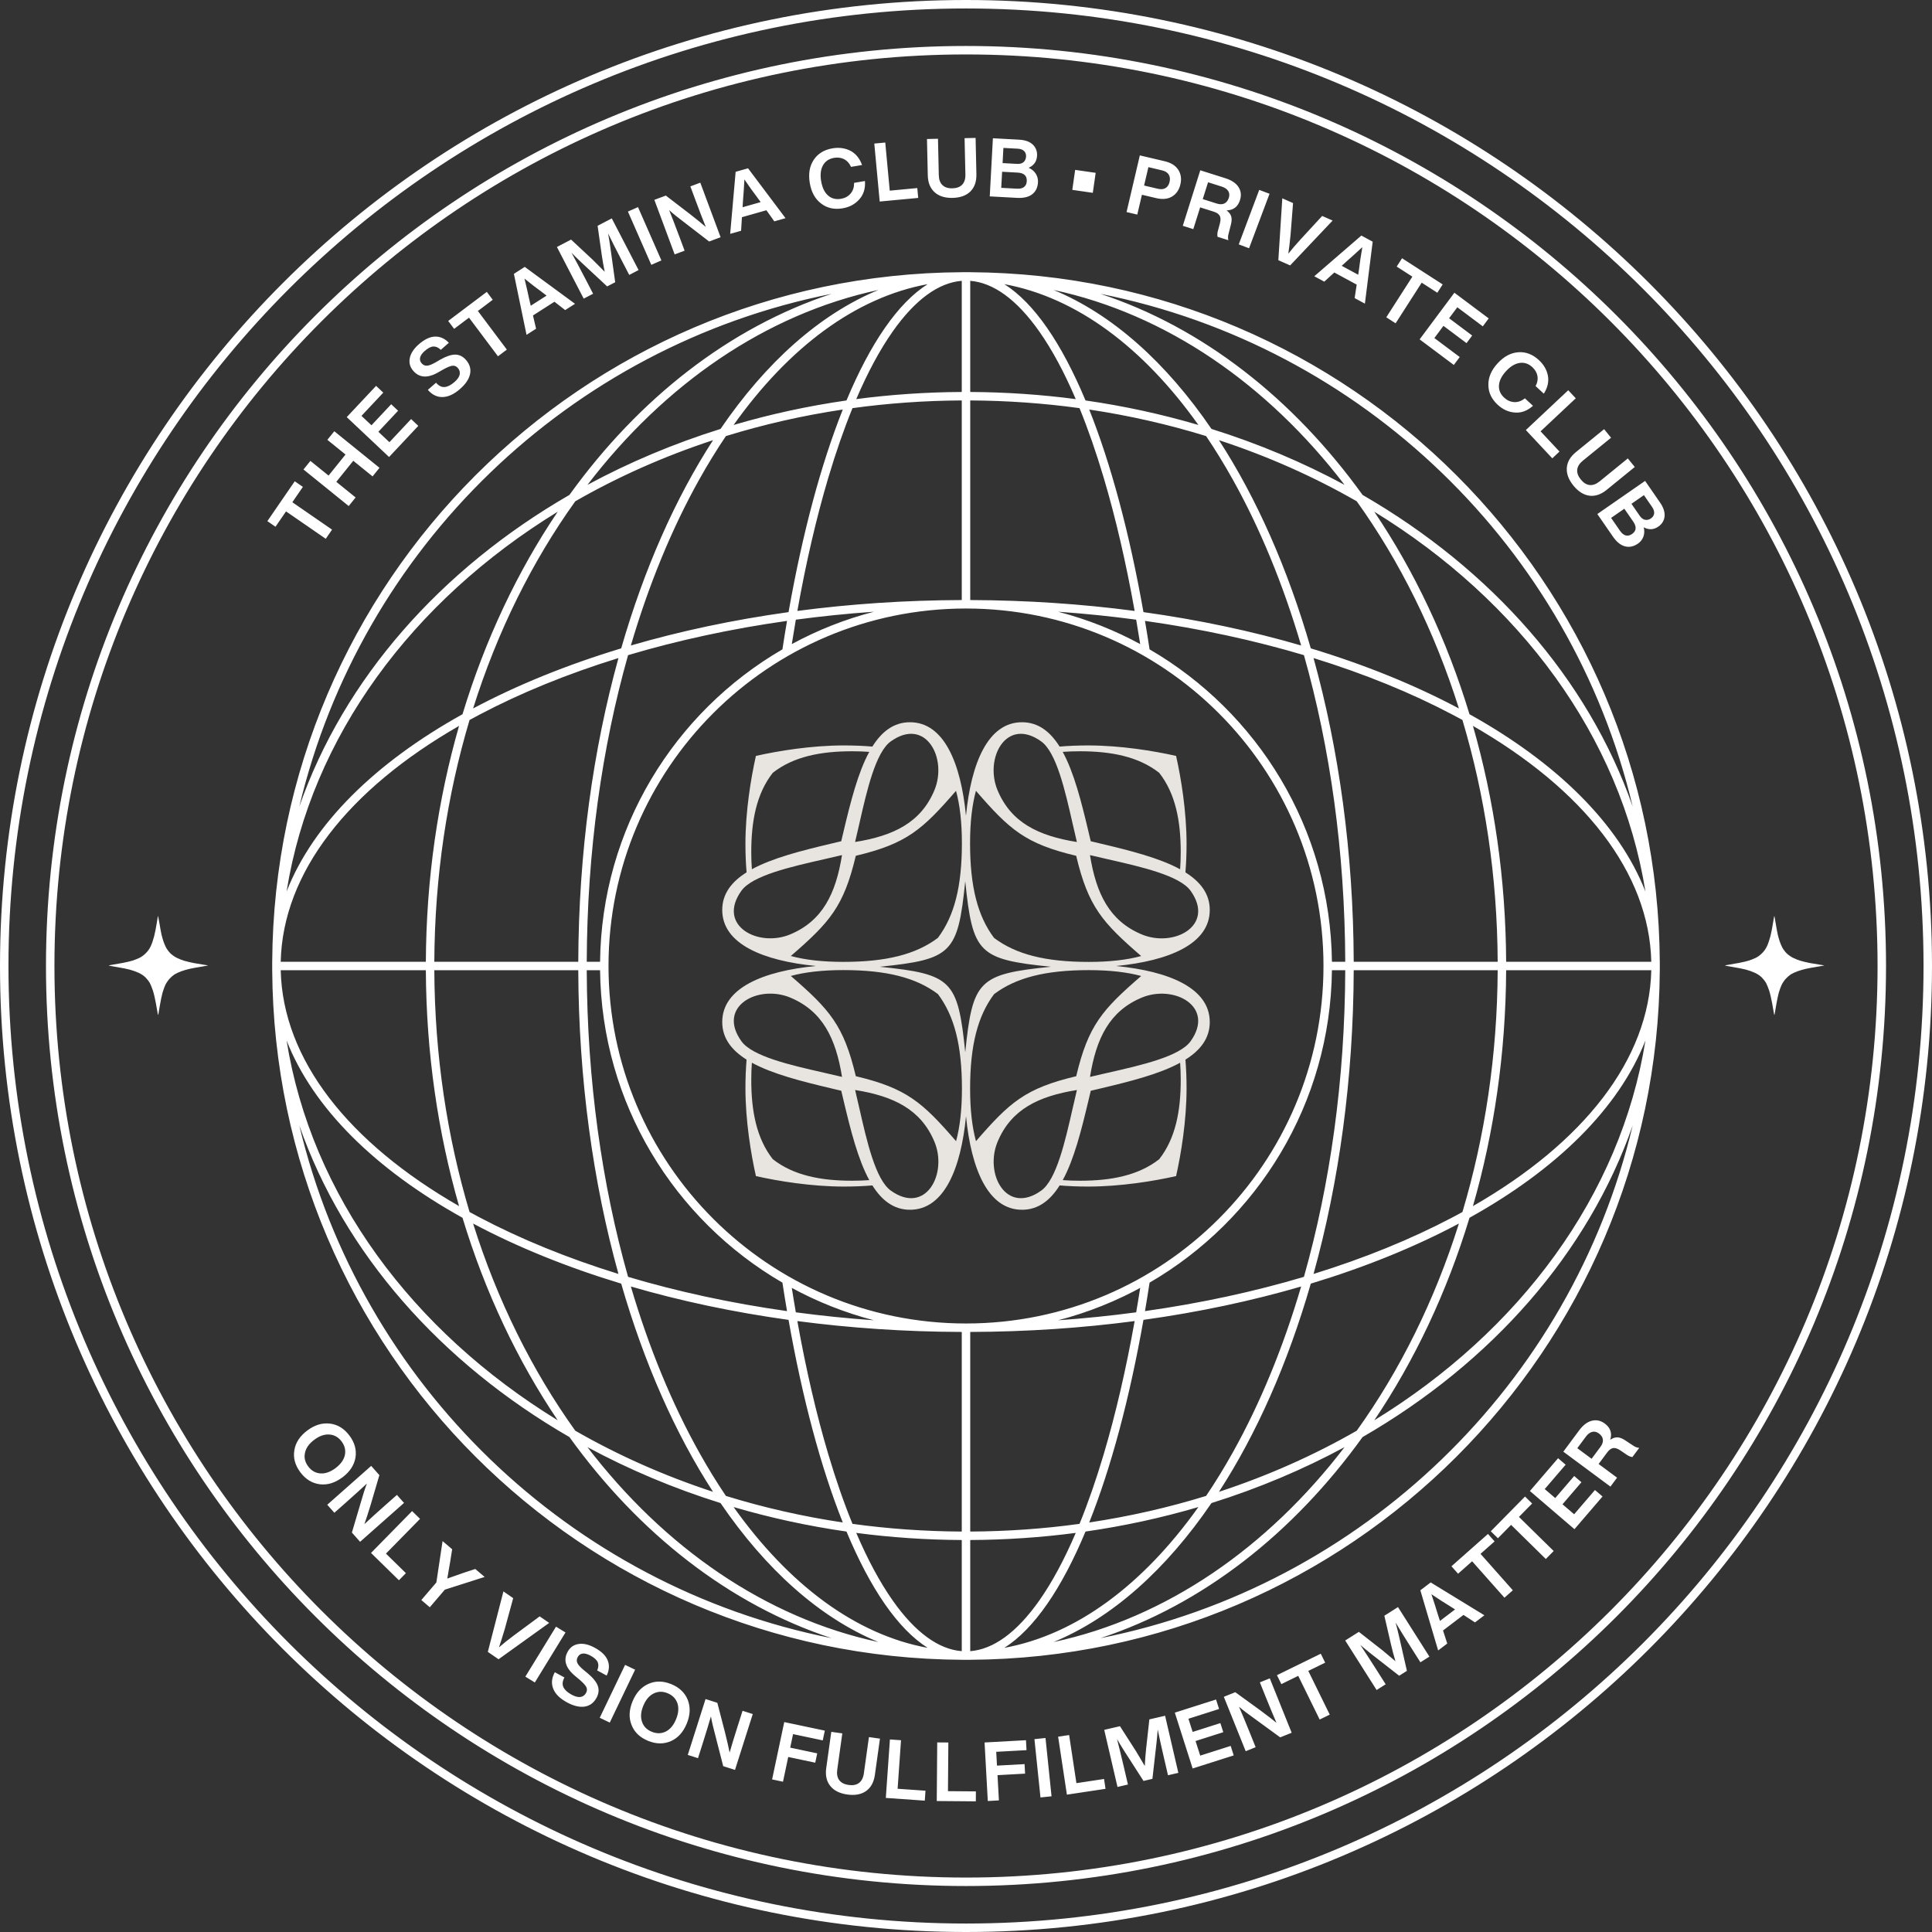 <svg width="1597" height="1597" viewBox="0 0 1597 1597" fill="none" xmlns="http://www.w3.org/2000/svg">
<rect x="0" y="0" width="1597" height="1597" fill="#333333" stroke="none"/>
<path fill-rule="evenodd" clip-rule="evenodd" d="M624.87 624.832C643.054 620.734 670.615 616.177 697.443 616.177C705.761 616.177 713.666 616.493 721.097 617.12C728.835 604.799 738.733 597 752.182 597C780.365 597 794.252 630.936 798.483 674.273C802.717 630.935 816.606 597 844.792 597C858.243 597 868.142 604.801 875.882 617.124C883.314 616.497 891.22 616.181 899.54 616.181C926.373 616.181 953.938 620.739 972.126 624.837L972.161 624.872C976.259 643.058 980.818 670.621 980.818 697.451C980.818 705.77 980.502 713.676 979.874 721.107C992.199 728.846 1000 738.745 1000 752.195C1000 780.417 965.968 794.304 922.539 798.517C965.967 802.727 1000 816.612 1000 844.832C1000 858.28 992.2 868.177 979.878 875.915C980.505 883.344 980.821 891.249 980.821 899.566C980.821 926.392 976.263 953.95 972.166 972.133L972.13 972.168C953.946 976.266 926.385 980.823 899.557 980.823C891.239 980.823 883.334 980.507 875.903 979.88C868.165 992.201 858.267 1000 844.818 1000C816.635 1000 802.748 966.064 798.517 922.727C794.283 966.065 780.394 1000 752.208 1000C738.757 1000 728.858 992.199 721.118 979.876C713.686 980.504 705.78 980.819 697.46 980.819C670.627 980.819 643.062 976.261 624.874 972.163L624.839 972.128C620.741 953.942 616.182 926.379 616.182 899.549C616.182 891.23 616.498 883.324 617.126 875.893C604.801 868.154 597 858.255 597 844.805C597 816.583 631.032 802.696 674.461 798.483C631.033 794.273 597 780.388 597 752.168C597 738.72 604.8 728.823 617.122 721.085C616.495 713.656 616.179 705.751 616.179 697.434C616.179 670.609 620.736 643.05 624.834 624.867L624.87 624.832ZM795.105 697.001C795.105 732.77 788.881 757.141 775.27 775.254C757.156 788.864 732.782 795.087 697.01 795.087C679.619 795.087 665.187 793.383 653.699 790.236C685.808 762.428 697.404 749.503 707.405 707.395C749.517 697.395 762.442 685.801 790.253 653.694C793.401 665.181 795.105 679.611 795.105 697.001ZM695.369 695.36C696.053 692.456 696.743 689.536 697.443 686.611C703.135 662.692 709.173 638.648 718.537 621.497C714.12 621.171 709.401 621 704.37 621C678.706 621 656.056 625.261 638.797 638.793C625.264 656.051 621.002 678.699 621.002 704.361C621.002 709.391 621.173 714.109 621.499 718.526C638.652 709.163 662.698 703.125 686.619 697.434C689.544 696.734 692.464 696.045 695.369 695.36ZM710.34 680.838C716.526 653.583 723.732 621.833 736.37 612.81C765.143 592.27 783.489 626.757 772.342 653.309C761.195 679.863 738.773 690.88 706.824 695.991C707.979 691.242 709.14 686.124 710.34 680.838ZM680.842 710.331C653.586 716.516 621.835 723.721 612.812 736.358C592.269 765.128 626.759 783.473 653.314 772.326C679.87 761.18 690.888 738.76 696 706.814C691.275 707.963 686.186 709.118 680.927 710.311L680.842 710.331ZM801.895 899.999C801.895 864.23 808.119 839.859 821.73 821.746C839.844 808.136 864.218 801.913 899.99 801.913C917.381 801.913 931.813 803.617 943.301 806.764C911.192 834.572 899.596 847.497 889.595 889.605C847.483 899.605 834.558 911.199 806.747 943.306C803.599 931.819 801.895 917.389 801.895 899.999ZM910.381 899.566C907.456 900.266 904.536 900.955 901.631 901.64L899.979 908.619L899.557 910.389C893.865 934.308 887.827 958.352 878.463 975.503C882.88 975.829 887.599 976 892.63 976C918.294 976 940.944 971.739 958.203 958.207C971.736 940.949 975.998 918.301 975.998 892.639C975.998 887.609 975.827 882.891 975.501 878.474C958.348 887.837 934.302 893.875 910.381 899.566ZM886.66 916.162C880.474 943.417 873.268 975.167 860.63 984.19C831.857 1004.73 813.511 970.243 824.658 943.691C835.805 917.137 858.227 906.12 890.176 901.009C889.021 905.759 887.86 910.876 886.66 916.162ZM916.158 886.669C943.414 880.484 975.165 873.279 984.188 860.642C1004.73 831.872 970.241 813.527 943.686 824.674C917.13 835.82 906.112 858.24 901 890.186C903.201 889.65 905.482 889.114 907.822 888.573C910.531 887.946 913.32 887.313 916.158 886.669ZM775.301 821.714C788.914 839.831 795.139 864.206 795.139 899.981C795.139 917.374 793.435 931.807 790.287 943.296C762.471 911.184 749.543 899.588 707.424 889.586C697.421 847.47 685.824 834.543 653.708 806.73C665.199 803.582 679.633 801.878 697.027 801.878C732.805 801.878 757.184 808.103 775.301 821.714ZM697.46 910.373C696.76 907.448 696.07 904.527 695.386 901.623C693.857 901.262 692.324 900.9 690.788 900.537C689.405 900.209 688.021 899.88 686.635 899.548C662.709 893.856 638.659 887.817 621.503 878.452C621.177 882.87 621.006 887.589 621.006 892.62C621.006 918.287 625.268 940.938 638.804 958.199C656.067 971.733 678.72 975.995 704.389 975.995C709.42 975.995 714.14 975.825 718.558 975.499C709.193 958.344 703.153 934.296 697.46 910.373ZM736.394 984.187C723.754 975.162 716.546 943.407 710.36 916.148L710.345 916.081L710.324 915.986C709.136 910.755 707.986 905.693 706.843 900.991C738.797 906.104 761.223 917.123 772.372 943.68C783.522 970.238 765.172 1004.73 736.394 984.187ZM680.859 886.65L680.87 886.652C686.154 887.851 691.27 889.012 696.017 890.166C690.904 858.215 679.884 835.791 653.324 824.643C626.764 813.495 592.268 831.843 612.814 860.618C621.839 873.257 653.597 880.464 680.859 886.65ZM801.861 697.019C801.861 732.794 808.086 757.169 821.699 775.286C839.816 788.897 864.195 795.122 899.973 795.122C917.367 795.122 931.801 793.418 943.292 790.27C911.176 762.457 899.579 749.53 889.576 707.414C847.457 697.412 834.529 685.816 806.713 653.704C803.565 665.193 801.861 679.626 801.861 697.019ZM901.614 695.377C900.93 692.473 900.24 689.552 899.54 686.627C893.847 662.704 887.807 638.656 878.442 621.501C882.86 621.175 887.58 621.004 892.611 621.004C918.28 621.004 940.933 625.266 958.196 638.801C971.732 656.062 975.994 678.713 975.994 704.38C975.994 709.411 975.822 714.13 975.497 718.548C958.341 709.183 934.291 703.144 910.365 697.452C907.44 696.752 904.519 696.062 901.614 695.377ZM886.64 680.852C880.454 653.593 873.246 621.838 860.606 612.813C831.828 592.269 813.478 626.762 824.628 653.32C835.777 679.877 858.203 690.896 890.157 696.009C889.007 691.279 887.85 686.184 886.656 680.921L886.64 680.852ZM916.143 710.351C943.405 716.537 975.161 723.743 984.186 736.382C1004.73 765.157 970.236 783.505 943.676 772.357C917.116 761.209 906.096 738.785 900.983 706.834C905.731 707.988 910.848 709.149 916.133 710.348L916.143 710.351ZM797.873 869.839C803.968 810.161 808.906 805.221 868.586 799.124C808.909 793.033 803.968 788.091 797.873 728.413C791.779 788.088 786.84 793.03 727.161 799.124C786.837 805.222 791.779 810.16 797.873 869.839Z" fill="#E8E4DF"/>
<path fill-rule="evenodd" clip-rule="evenodd" d="M798.5 1590C1235.63 1590 1590 1235.63 1590 798.5C1590 361.367 1235.63 7 798.5 7C361.367 7 7 361.367 7 798.5C7 1235.63 361.367 1590 798.5 1590ZM798.5 1597C1239.5 1597 1597 1239.5 1597 798.5C1597 357.501 1239.5 0 798.5 0C357.501 0 0 357.501 0 798.5C0 1239.5 357.501 1597 798.5 1597ZM1552 798.5C1552 1214.65 1214.65 1552 798.5 1552C382.353 1552 45 1214.65 45 798.5C45 382.353 382.353 45 798.5 45C1214.65 45 1552 382.353 1552 798.5ZM1559 798.5C1559 1218.51 1218.51 1559 798.5 1559C378.487 1559 38 1218.51 38 798.5C38 378.487 378.487 38 798.5 38C1218.51 38 1559 378.487 1559 798.5ZM1094 798.5C1094 961.7 961.7 1094 798.5 1094C635.3 1094 503 961.7 503 798.5C503 635.3 635.3 503 798.5 503C961.7 503 1094 635.3 1094 798.5ZM722.379 1091.34C698.406 1085.13 675.588 1076.05 654.311 1064.49C654.377 1064.53 654.444 1064.56 654.51 1064.6C654.993 1067.68 655.485 1070.75 655.984 1073.79C656.588 1077.48 657.203 1081.14 657.831 1084.77C678.895 1087.59 700.436 1089.8 722.379 1091.34ZM646.753 1060.24C557.531 1008.4 497.242 912.252 496.019 801.922C496.019 801.948 496.019 801.974 496.02 802H485.006C485.313 893.277 497.615 979.352 519.164 1055.45C560.048 1067.62 604.113 1077.2 650.556 1083.77C649.236 1076.04 647.968 1068.19 646.753 1060.24ZM496.019 795.078C497.242 684.748 557.531 588.596 646.753 536.757C647.968 528.805 649.236 520.961 650.556 513.229C604.113 519.799 560.048 529.383 519.164 541.546C497.615 617.648 485.313 703.723 485.006 795H496.02C496.019 795.026 496.019 795.052 496.019 795.078ZM654.575 532.367C675.931 520.793 698.836 511.715 722.901 505.523C722.727 505.568 722.553 505.613 722.379 505.658C700.436 507.203 678.895 509.406 657.831 512.229C656.685 518.868 655.578 525.594 654.51 532.401L654.575 532.367ZM945.976 1062.68C923.615 1075.19 899.503 1084.94 874.099 1091.48C874.274 1091.43 874.448 1091.39 874.622 1091.34C896.564 1089.8 918.104 1087.59 939.169 1084.77C939.735 1081.49 940.292 1078.19 940.839 1074.87C941.399 1071.47 941.95 1068.04 942.49 1064.6C943.656 1063.97 944.819 1063.33 945.976 1062.68ZM950.247 1060.24C949.033 1068.19 947.764 1076.04 946.444 1083.77C992.887 1077.2 1036.95 1067.62 1077.84 1055.45C1099.39 979.352 1111.69 893.277 1111.99 802H1100.98C1099.73 912.298 1039.45 1008.42 950.247 1060.24ZM1100.98 795C1099.73 684.702 1039.45 588.584 950.248 536.758C949.033 528.806 947.764 520.961 946.444 513.229C992.887 519.799 1036.95 529.383 1077.84 541.546C1099.39 617.648 1111.69 703.723 1111.99 795H1100.98ZM943.492 532.948C943.159 532.765 942.824 532.583 942.49 532.401C941.422 525.594 940.315 518.868 939.169 512.229C918.104 509.406 896.564 507.203 874.622 505.658C898.896 511.95 921.987 521.181 943.492 532.948ZM772.554 158.906C776.203 162.204 781.162 163.715 787.433 163.574C793.704 163.433 798.59 161.701 802.089 158.31C805.522 154.92 807.236 150.149 807.099 144L806.427 114L797.324 114.205L797.997 144.273C798.079 147.921 797.197 150.713 795.351 152.647C793.505 154.582 790.762 155.59 787.256 155.669C783.682 155.749 780.964 154.864 779.033 153.014C777.103 151.165 776.097 148.415 776.015 144.767L775.342 114.699L766.239 114.903L766.91 144.904C767.047 150.985 768.904 155.608 772.554 158.906ZM731.76 117.824L735.471 157.594L758.237 155.46L758.996 163.603L727.166 166.586L722.694 118.674L731.76 117.824ZM678.773 168.251C683.721 172.081 689.61 173.355 696.462 172.206C702.116 171.257 706.705 168.843 710.273 164.818C713.851 160.86 715.4 155.804 714.986 149.637L706.005 151.144C706.052 154.699 705.112 157.666 703.106 159.99C701.046 162.391 698.408 163.793 695.148 164.34C690.891 165.054 687.32 164.145 684.424 161.547C681.539 159.016 679.64 155.017 678.75 149.685C677.87 144.419 678.377 140.085 680.271 136.684C682.164 133.283 685.234 131.192 689.492 130.477C692.618 129.953 695.424 130.373 697.82 131.616C700.216 132.859 702.147 135.002 703.457 137.934L712.57 136.406C710.637 130.974 707.452 127.054 703.093 124.701C698.678 122.427 693.699 121.686 688.178 122.612C681.26 123.772 676.05 126.976 672.661 132.067C669.161 137.314 668.101 143.659 669.37 151.258C670.639 158.857 673.77 164.499 678.773 168.251ZM649.322 180.343L640.041 182.973L633.525 173.793L613.276 179.532L612.588 190.754L603.567 193.31L608.086 142.021L618.34 139.115L649.322 180.343ZM614.165 165.794L613.826 171.298L628.753 167.068L625.522 162.575C622.882 159.18 619.513 154.445 615.332 148.326C615.039 154.238 614.643 160.04 614.165 165.794ZM570.653 154.071L575.038 165.849C578.126 174.145 580.9 181.403 583.424 187.601C580.759 185.279 576.408 181.712 570.416 177.027L550.368 161.654L540.889 165.198L557.674 210.283L565.889 207.212L561.504 195.434C557.85 185.619 555.013 178.385 553.118 173.683C556.381 176.647 560.796 180.19 566.189 184.233L586.174 199.629L595.653 196.086L578.868 151L570.653 154.071ZM546.712 215.252L538.377 218.925L519.045 174.875L527.38 171.202L546.712 215.252ZM493.979 186.641L497.4 210.68C498.009 214.933 498.805 219.546 499.849 224.638C498.911 223.695 498.038 222.817 497.231 222.005C493.53 218.283 491.202 215.941 490.196 214.964L472.074 198.047L460.344 204.155L482.487 246.855L490.267 242.804L483.519 229.79C479.413 221.874 475.655 214.92 472.363 208.865C474.019 210.592 476.716 213.301 480.573 216.928L501.878 236.758L508.521 233.299L504.513 204.463C503.935 200.27 503.301 196.411 502.644 192.945C505.637 199.155 509.247 206.263 513.383 214.239L520.132 227.253L527.852 223.233L505.709 180.533L493.979 186.641ZM475.309 251.122L467.18 256.324L458.297 249.419L440.562 260.768L443.135 271.712L435.234 276.769L424.791 226.354L433.772 220.607L475.309 251.122ZM437.457 247.358L438.718 252.727L451.792 244.36L447.405 240.992C443.899 238.505 439.31 234.946 433.545 230.295C434.966 236.042 436.258 241.71 437.457 247.358ZM802 225.011C1115.96 226.888 1370.11 481.042 1371.99 795H1372V802H1371.99C1370.11 1115.96 1115.96 1370.11 802 1371.99V1372H795V1371.99C481.041 1370.11 226.887 1115.96 225.01 802H225V795H225.01C226.887 481.041 481.041 226.888 795 225.011V225H802V225.011ZM232.04 802C233.708 875.889 288.141 944.531 379.461 996.975C361.997 936.164 352.327 870.506 352.008 802H232.04ZM352.008 795H232.04C233.708 721.111 288.141 652.469 379.461 600.025C361.997 660.836 352.327 726.494 352.008 795ZM359.008 802C359.338 872.525 369.634 939.854 388.137 1001.85C390.809 1003.31 393.51 1004.77 396.24 1006.21C430.46 1024.26 469.088 1040.03 511.22 1053.05C490.226 977.328 478.307 892.128 478.006 802H359.008ZM478.006 795H359.008C359.338 724.475 369.634 657.146 388.137 595.153C390.809 593.686 393.51 592.231 396.24 590.792C430.46 572.742 469.088 556.966 511.22 543.954C490.226 619.672 478.307 704.872 478.006 795ZM1118.99 802C1118.69 892.128 1106.77 977.328 1085.78 1053.05C1127.91 1040.03 1166.54 1024.26 1200.76 1006.21C1201.03 1006.07 1201.29 1005.93 1201.56 1005.79C1202.1 1005.5 1202.65 1005.21 1203.19 1004.92C1203.53 1004.74 1203.87 1004.56 1204.2 1004.38C1204.63 1004.15 1205.06 1003.91 1205.49 1003.68C1205.78 1003.52 1206.08 1003.37 1206.37 1003.21C1206.67 1003.05 1206.97 1002.88 1207.27 1002.72C1207.8 1002.43 1208.33 1002.14 1208.86 1001.85C1227.37 939.854 1237.66 872.525 1237.99 802H1118.99ZM1237.99 795H1118.99C1118.69 704.872 1106.77 619.672 1085.78 543.954C1127.91 556.966 1166.54 572.742 1200.76 590.792C1203.49 592.231 1206.19 593.686 1208.86 595.153C1227.37 657.146 1237.66 724.475 1237.99 795ZM1244.99 802C1244.67 870.506 1235 936.164 1217.54 996.975C1308.86 944.531 1363.29 875.889 1364.96 802H1244.99ZM1364.96 795H1244.99C1244.67 726.494 1235 660.836 1217.54 600.025C1308.86 652.469 1363.29 721.111 1364.96 795ZM859.139 1322.91C840.37 1349.61 821.002 1363.36 802 1364.86V1272.99C831.66 1272.84 860.787 1270.84 889.217 1267.1C879.782 1289.14 869.701 1307.88 859.139 1322.91ZM892.338 1259.63C862.947 1263.67 832.774 1265.84 802 1265.99V1100.99C848.845 1100.85 894.358 1097.74 937.901 1092C930.728 1132.2 922.13 1169.14 912.352 1202.03C906.117 1223 899.421 1242.26 892.338 1259.63ZM795 1265.99V1100.99C748.155 1100.85 702.642 1097.74 659.099 1092C666.272 1132.2 674.869 1169.14 684.648 1202.03C690.883 1223 697.579 1242.26 704.662 1259.63C734.053 1263.67 764.226 1265.84 795 1265.99ZM659.099 504.998C702.642 499.263 748.155 496.153 795 496.006V331.009C764.226 331.162 734.053 333.335 704.662 337.373C697.579 354.738 690.883 373.997 684.648 394.969C674.869 427.861 666.272 464.804 659.099 504.998ZM802 331.009V496.006C848.845 496.153 894.358 499.263 937.901 504.998C930.728 464.804 922.13 427.861 912.352 394.969C906.117 373.997 899.421 354.738 892.338 337.373C862.947 333.335 832.774 331.162 802 331.009ZM889.217 329.903C860.787 326.164 831.66 324.155 802 324.009V232.139C821.002 233.642 840.37 247.391 859.139 274.094C869.701 289.119 879.782 307.859 889.217 329.903ZM737.861 274.094C756.63 247.391 775.998 233.642 795 232.139V324.009C765.34 324.155 736.213 326.164 707.783 329.903C717.218 307.859 727.299 289.119 737.861 274.094ZM795 1364.86V1272.99C765.34 1272.84 736.213 1270.84 707.783 1267.1C717.218 1289.14 727.299 1307.88 737.861 1322.91C756.63 1349.61 775.998 1363.36 795 1364.86ZM236.882 860.056C258.871 916.16 310.316 966.583 382.31 1006.62C401.027 1068.33 427.822 1124.84 461.025 1174.03C340.759 1100.25 257.345 988.1 236.882 860.056ZM589.402 1233.15C548.918 1219.87 510.755 1202.86 475.523 1182.63C439.941 1133.01 411.133 1075.13 391.063 1011.39C427.327 1030.7 468.489 1047.44 513.485 1061.06C532.455 1126.86 558.333 1185.25 589.402 1233.15ZM696.651 1258.48C663.318 1253.49 631.021 1246.1 600.028 1236.53C592.384 1225.2 585.027 1213.22 577.983 1200.61C555.547 1160.46 536.428 1114.25 521.467 1063.43C562.148 1075.29 605.852 1084.62 651.815 1091.01C663.348 1156.31 678.625 1213.25 696.651 1258.48ZM1019.02 1200.61C1011.97 1213.22 1004.62 1225.2 996.972 1236.53C965.979 1246.1 933.682 1253.49 900.349 1258.48C918.375 1213.25 933.652 1156.31 945.186 1091.01C991.147 1084.62 1034.85 1075.29 1075.53 1063.43C1060.57 1114.25 1041.45 1160.46 1019.02 1200.61ZM1121.48 1182.63C1086.25 1202.86 1048.08 1219.87 1007.6 1233.15C1038.67 1185.25 1064.54 1126.86 1083.51 1061.06C1128.51 1047.44 1169.67 1030.7 1205.94 1011.39C1185.87 1075.13 1157.06 1133.01 1121.48 1182.63ZM1360.12 860.056C1339.65 988.1 1256.24 1100.25 1135.98 1174.03C1169.18 1124.84 1195.97 1068.33 1214.69 1006.62C1286.68 966.583 1338.13 916.16 1360.12 860.056ZM1135.98 422.973C1256.24 496.755 1339.65 608.9 1360.12 736.944C1338.13 680.84 1286.68 630.417 1214.69 590.376C1195.97 528.673 1169.18 472.157 1135.98 422.973ZM1007.6 363.852C1048.08 377.127 1086.25 394.141 1121.48 414.367C1157.06 463.991 1185.87 521.87 1205.94 585.613C1169.67 566.305 1128.51 549.561 1083.51 535.941C1064.54 470.141 1038.67 411.754 1007.6 363.852ZM900.349 338.522C933.682 343.511 965.979 350.902 996.972 360.47C1004.62 371.799 1011.97 383.784 1019.02 396.389C1041.45 436.535 1060.57 482.749 1075.53 533.57C1034.85 521.71 991.148 512.381 945.186 505.985C933.652 440.69 918.375 383.754 900.349 338.522ZM600.028 360.47C631.021 350.902 663.318 343.511 696.651 338.522C678.625 383.754 663.348 440.69 651.815 505.985C605.852 512.381 562.149 521.71 521.467 533.57C536.428 482.749 555.547 436.535 577.983 396.389C585.027 383.784 592.384 371.799 600.028 360.47ZM475.523 414.367C510.755 394.141 548.918 377.127 589.402 363.852C558.333 411.753 532.455 470.141 513.485 535.941C468.489 549.561 427.327 566.305 391.063 585.613C411.133 521.87 439.941 463.991 475.523 414.367ZM236.882 736.944C257.345 608.9 340.759 496.755 461.025 422.973C427.822 472.157 401.027 528.673 382.31 590.376C310.316 630.417 258.871 680.84 236.882 736.944ZM247.411 666.708C284.26 561.04 364.304 470.526 470.7 409.1C528.125 329.387 602.956 270.66 687.435 242.883C470.615 285.982 298.371 452.827 247.411 666.708ZM247.411 930.292C298.371 1144.17 470.615 1311.02 687.436 1354.12C602.956 1326.34 528.125 1267.61 470.7 1187.9C364.304 1126.47 284.26 1035.96 247.411 930.292ZM909.564 1354.12C994.044 1326.34 1068.87 1267.61 1126.3 1187.9C1232.7 1126.47 1312.74 1035.96 1349.59 930.292C1298.63 1144.17 1126.38 1311.02 909.564 1354.12ZM1349.59 666.708C1312.74 561.04 1232.7 470.526 1126.3 409.1C1068.87 329.387 994.044 270.66 909.565 242.883C1126.38 285.982 1298.63 452.827 1349.59 666.708ZM726.157 1357.33C632.986 1337.37 549.389 1279.52 485.585 1196.21C519.886 1214.72 556.729 1230.28 595.586 1242.44C632.993 1297.25 677.452 1337.22 726.157 1357.33ZM766.811 1362.11C707.274 1351.21 652.049 1309.9 606.398 1245.73C636.43 1254.56 667.614 1261.38 699.714 1265.99C719.388 1313.11 742.164 1346.53 766.811 1362.11ZM830.189 1362.11C854.836 1346.53 877.612 1313.11 897.286 1265.99C929.386 1261.38 960.57 1254.56 990.602 1245.73C944.951 1309.9 889.726 1351.21 830.189 1362.11ZM870.843 1357.33C919.548 1337.22 964.007 1297.25 1001.41 1242.44C1040.27 1230.28 1077.11 1214.72 1111.42 1196.21C1047.61 1279.52 964.014 1337.37 870.843 1357.33ZM870.843 239.67C964.014 259.629 1047.61 317.482 1111.42 400.789C1077.11 382.276 1040.27 366.72 1001.41 354.556C964.007 299.747 919.548 259.777 870.843 239.67ZM830.189 234.887C889.726 245.785 944.951 287.099 990.602 351.274C960.57 342.443 929.386 335.624 897.286 331.013C877.612 283.891 854.836 250.469 830.189 234.887ZM766.811 234.887C742.164 250.469 719.388 283.891 699.714 331.013C667.614 335.624 636.43 342.443 606.398 351.274C652.049 287.099 707.274 245.785 766.811 234.887ZM726.157 239.67C677.452 259.777 632.993 299.747 595.587 354.556C556.729 366.72 519.886 382.276 485.585 400.789C549.389 317.482 632.986 259.629 726.157 239.67ZM243.64 397.821L221 430.779L227.722 435.415L236.442 422.723L269.276 445.371L274.477 437.8L241.643 415.151L250.362 402.458L243.64 397.821ZM285.613 375.706L270.602 363.567L276.321 356.466L313.691 386.688L307.973 393.788L292.017 380.884L277.996 398.293L293.952 411.197L288.234 418.297L250.863 388.076L256.582 380.976L271.593 393.115L285.613 375.706ZM316.822 324.551L310.876 318.95L286.622 344.801L321.61 377.763L345.772 352.01L339.826 346.408L321.901 365.514L312.761 356.903L329.069 339.521L323.369 334.151L307.06 351.533L298.805 343.755L316.822 324.551ZM380.29 321.518C375.357 325.823 370.612 328.082 365.967 328.192C361.367 328.353 357.247 326.391 353.659 322.263L360.424 316.359C362.683 318.959 365.04 320.128 367.541 319.918C370.041 319.707 372.716 318.359 375.666 315.785C378.005 313.743 379.482 311.737 379.956 309.71C380.38 307.728 379.933 305.876 378.427 304.144C377.187 302.716 375.697 302.134 373.965 302.302C372.277 302.521 369.768 303.545 366.439 305.374L362.856 307.426C353.833 312.79 346.779 312.494 341.64 306.582C338.938 303.473 337.938 299.954 338.734 296.033C339.479 292.157 341.943 288.303 346.165 284.619C350.946 280.447 355.443 278.315 359.656 278.223C363.869 278.131 367.672 279.831 371.014 283.368L364.351 289.182C362.427 287.277 360.386 286.369 358.279 286.415C356.217 286.512 353.79 287.733 351.095 290.086C348.958 291.95 347.736 293.734 347.281 295.475C346.871 297.267 347.242 298.825 348.482 300.252C349.767 301.73 351.25 302.408 352.932 302.285C354.658 302.212 357.115 301.233 360.203 299.434L363.888 297.294C368.863 294.476 373.022 293.087 376.366 293.127C379.709 293.166 382.669 294.617 385.238 297.573C388.339 301.14 389.408 305.047 388.548 309.203C387.638 313.403 384.868 317.523 380.29 321.518ZM402.403 241.261L370.484 265.299L375.387 271.837L387.68 262.579L411.628 294.509L418.961 288.987L395.013 257.056L407.306 247.798L402.403 241.261ZM850.277 138.699C852.852 139.787 854.789 141.449 856.16 143.555C857.529 145.728 858.141 148.13 858.002 150.694C857.764 155.081 856.1 158.375 853.139 160.65C850.179 162.925 845.941 163.845 840.553 163.552L818.127 162.33L820.733 114.28L842.419 115.461C847.402 115.733 851.179 117.089 853.748 119.53C856.25 121.968 857.433 125.078 857.235 128.723C856.979 133.447 854.637 136.771 850.277 138.699ZM841.339 122.916L829.418 122.266L828.738 134.819L840.658 135.468C842.948 135.593 844.728 135.148 846.003 134.067C847.277 132.986 848.038 131.403 848.148 129.378C848.251 127.489 847.658 125.967 846.504 124.821C845.283 123.672 843.561 123.037 841.339 122.916ZM827.628 155.267L840.492 155.968C843.051 156.107 845.033 155.674 846.443 154.6C847.852 153.526 848.613 151.943 848.73 149.783C848.972 145.329 846.466 142.959 841.213 142.673L828.35 141.972L827.628 155.267ZM886.363 156.946L903.32 159.39L905.692 142.866L888.734 140.422L886.363 156.946ZM942.196 128.445L962.747 133.283C967.934 134.505 971.681 136.845 973.922 140.288C976.164 143.732 976.81 147.772 975.714 152.443C974.619 157.115 972.245 160.443 968.708 162.527C965.171 164.61 960.792 164.967 955.605 163.746L943.918 160.995L940.076 177.377L931.212 175.29L942.196 128.445ZM945.707 153.362L957 156.021C959.561 156.624 961.67 156.496 963.357 155.504C965.044 154.513 966.199 152.841 966.785 150.341C967.356 147.906 967.081 145.828 966.01 144.188C964.94 142.547 963.125 141.426 960.564 140.823L949.271 138.164L945.707 153.362ZM1015.66 192.778L1017.43 185.824C1018.13 183.141 1018.29 180.851 1017.75 178.979C1017.2 177.106 1015.96 175.438 1013.89 173.932C1019.54 173.734 1023.25 170.939 1024.99 165.396C1026.25 161.4 1025.83 157.794 1023.73 154.579C1021.63 151.363 1018.01 148.942 1012.93 147.335L992.156 140.765L977.702 186.654L986.385 189.4L992.049 171.418L1003.37 174.999C1005.81 175.772 1007.43 176.921 1008.24 178.383C1009.06 179.845 1009.09 181.982 1008.35 184.794L1006.96 189.882C1006.2 192.267 1006.09 194.214 1006.45 195.747L1015.39 198.575C1014.92 196.936 1014.97 194.969 1015.66 192.778ZM994.201 164.587L998.585 150.665L1009.84 154.225C1012.41 155.038 1014.16 156.229 1015.21 157.836C1016.26 159.444 1016.44 161.344 1015.75 163.535C1015.02 165.855 1013.74 167.436 1012.01 168.234C1010.27 169.031 1008.22 169.021 1005.78 168.248L994.201 164.587ZM1032.48 205.215L1023.96 202L1040.88 156.964L1049.4 160.179L1032.48 205.215ZM1092.91 178.504L1075.11 197.822C1071.15 202.128 1067.78 206.104 1064.93 209.721C1065.5 205.76 1066.16 200.584 1066.78 194.139L1068.84 167.864L1059.95 163.936L1056.68 215.083L1066.43 219.393L1101.55 182.323L1092.91 178.504ZM1128.23 250.994L1119.75 246.402L1121.45 235.267L1102.94 225.247L1094.64 232.817L1086.39 228.353L1125.3 194.715L1134.67 199.789L1128.23 250.994ZM1113.13 216.013L1109.06 219.725L1122.71 227.111L1123.51 221.633C1123.98 217.354 1124.85 211.605 1126.11 204.297C1121.79 208.333 1117.47 212.219 1113.13 216.013ZM1192.52 235.105L1158.94 213.47L1154.52 220.349L1167.46 228.682L1145.91 262.282L1153.62 267.252L1175.18 233.652L1188.11 241.984L1192.52 235.105ZM1230.58 263.204L1225.69 269.756L1204.62 253.983L1197.84 263.079L1216.91 277.357L1212.23 283.638L1193.16 269.361L1185.65 279.432L1206.62 295.125L1201.73 301.677L1173.47 280.524L1202.21 241.971L1230.58 263.204ZM1230.3 318.17C1230.31 324.435 1232.92 329.879 1238.02 334.601C1242.23 338.497 1246.95 340.652 1252.31 341.011C1257.62 341.42 1262.56 339.548 1267.17 335.441L1260.48 329.252C1257.71 331.468 1254.79 332.541 1251.73 332.377C1248.57 332.217 1245.85 330.987 1243.42 328.74C1240.25 325.807 1238.78 322.422 1239.05 318.537C1239.28 314.701 1241.27 310.747 1244.93 306.774C1248.54 302.851 1252.27 300.597 1256.12 300.013C1259.96 299.428 1263.49 300.578 1266.66 303.512C1268.99 305.667 1270.38 308.146 1270.87 310.805C1271.35 313.463 1270.85 316.306 1269.34 319.14L1276.13 325.421C1279.23 320.561 1280.37 315.637 1279.55 310.743C1278.64 305.854 1276.17 301.457 1272.06 297.652C1266.9 292.884 1261.19 290.722 1255.09 291.158C1248.81 291.601 1243.16 294.649 1237.94 300.311C1232.73 305.972 1230.2 311.909 1230.3 318.17ZM1302.54 329.231L1273.45 356.539L1289.08 373.26L1283.13 378.851L1261.27 355.472L1296.31 322.573L1302.54 329.231ZM1295.14 386.708C1294.77 391.619 1296.62 396.472 1300.57 401.352C1304.53 406.231 1308.89 409.039 1313.7 409.732C1318.48 410.373 1323.29 408.808 1328.06 404.931L1351.31 386.017L1345.57 378.933L1322.27 397.891C1319.44 400.191 1316.7 401.203 1314.04 400.927C1311.39 400.651 1308.91 399.096 1306.7 396.367C1304.45 393.586 1303.48 390.891 1303.75 388.229C1304.03 385.567 1305.58 383.086 1308.41 380.786L1331.71 361.829L1325.97 354.745L1302.72 373.66C1298.01 377.494 1295.5 381.798 1295.14 386.708ZM1358.7 435.876C1359.42 438.582 1359.29 441.134 1358.47 443.511C1357.6 445.925 1356.08 447.883 1353.97 449.344C1350.37 451.843 1346.75 452.543 1343.14 451.593C1339.53 450.643 1336.21 447.851 1333.14 443.405L1320.36 424.896L1359.85 397.517L1372.21 415.414C1375.05 419.527 1376.29 423.349 1375.94 426.88C1375.55 430.355 1373.82 433.197 1370.83 435.273C1366.95 437.965 1362.89 438.147 1358.7 435.876ZM1365.67 419.127L1358.88 409.289L1348.56 416.441L1355.35 426.279C1356.66 428.169 1358.1 429.306 1359.73 429.653C1361.37 430 1363.08 429.633 1364.74 428.479C1366.3 427.402 1367.13 426.001 1367.33 424.385C1367.49 422.714 1366.93 420.961 1365.67 419.127ZM1331.75 428.093L1339.08 438.709C1340.54 440.821 1342.1 442.125 1343.81 442.583C1345.52 443.041 1347.23 442.674 1349.01 441.443C1352.67 438.905 1353 435.469 1350.01 431.133L1342.68 420.518L1331.75 428.093ZM243.304 1198.82C242.256 1205.13 243.919 1211.2 248.295 1217.03C252.63 1222.8 258 1226.09 264.405 1226.91C270.673 1227.65 276.928 1225.77 283.087 1221.16C289.191 1216.58 292.747 1211.11 293.836 1204.85C294.843 1198.48 293.179 1192.41 288.844 1186.64C284.469 1180.81 279.099 1177.52 272.735 1176.76C266.275 1175.99 260.061 1177.92 254.012 1182.45C247.907 1187.03 244.311 1192.45 243.304 1198.82ZM254.781 1212.17C252.123 1208.63 251.195 1204.9 252.108 1200.9C252.924 1196.88 255.527 1193.31 259.778 1190.13C264.029 1186.94 268.13 1185.49 272.273 1185.78C276.32 1186.07 279.701 1187.96 282.359 1191.5C285.017 1195.04 285.89 1198.81 285.073 1202.82C284.174 1206.73 281.613 1210.35 277.362 1213.54C273.056 1216.76 268.859 1218.21 264.907 1217.94C260.764 1217.64 257.439 1215.71 254.781 1212.17ZM318.612 1244.09L328.098 1235.7L333.972 1242.32L297.66 1274.46L290.882 1266.82L298.103 1242.42C299.947 1235.88 301.676 1230.44 303.278 1226.3C299.544 1229.78 293.769 1235.07 285.864 1242.07L276.378 1250.46L270.504 1243.84L306.816 1211.71L313.594 1219.35L306.419 1243.79C304.188 1251.13 302.414 1256.52 301.198 1259.87C306.111 1255.25 311.931 1250.01 318.612 1244.09ZM319.025 1284.22L347.212 1255.5L340.643 1249.07L306.685 1283.67L329.751 1306.25L335.522 1300.37L319.025 1284.22ZM383.177 1300.11L392.882 1296.93L400.603 1303.51L367.699 1314.02L355.268 1328.57L348.272 1322.6L360.703 1308.06L365.83 1273.86L373.759 1280.62L372.146 1290.79C371.29 1295.85 370.644 1299.55 370.231 1301.91C369.961 1303.46 369.791 1304.43 369.728 1304.84C372.076 1303.98 376.545 1302.42 383.177 1300.11ZM446.09 1336.1L424.79 1351.85C420.048 1355.37 415.952 1358.66 412.446 1361.71C413.752 1357.89 415.38 1352.9 417.216 1346.64L424.211 1321.04L416.133 1315.47L403.24 1365.45L412.103 1371.55L453.943 1341.51L446.09 1336.1ZM442.097 1390.73L434.254 1385.93L459.6 1344.61L467.444 1349.41L442.097 1390.73ZM457.344 1396C459.083 1400.35 462.889 1404.05 468.695 1407.2C474.082 1410.13 478.95 1411.3 483.24 1410.69C487.47 1410.04 490.784 1407.66 493.063 1403.48C494.952 1400.01 495.28 1396.7 494.139 1393.52C492.999 1390.35 490.222 1386.9 485.807 1383.19L482.487 1380.45C479.7 1378.16 477.909 1376.18 477.233 1374.58C476.524 1373.03 476.642 1371.39 477.586 1369.66C478.497 1367.98 479.84 1367.08 481.677 1366.84C483.482 1366.66 485.598 1367.19 488.112 1368.56C491.285 1370.28 493.293 1372.15 494.111 1374.06C494.897 1376.04 494.758 1378.29 493.635 1380.78L501.476 1385.04C503.641 1380.64 503.908 1376.44 502.337 1372.49C500.766 1368.54 497.168 1365.03 491.542 1361.98C486.574 1359.28 482.064 1358.3 478.139 1358.95C474.154 1359.58 471.182 1361.76 469.196 1365.41C465.419 1372.34 467.624 1379.12 475.87 1385.77L479.07 1388.44C481.972 1390.94 483.823 1392.95 484.624 1394.47C485.393 1396.05 485.367 1397.67 484.456 1399.34C483.349 1401.37 481.757 1402.45 479.734 1402.74C477.652 1403 475.236 1402.31 472.483 1400.82C469.011 1398.93 466.796 1396.87 465.716 1394.58C464.637 1392.29 464.911 1389.65 466.572 1386.6L458.611 1382.28C455.974 1387.12 455.571 1391.71 457.344 1396ZM504.034 1423.89L495.738 1419.92L516.694 1376.21L524.99 1380.18L504.034 1423.89ZM522.059 1425.9C524.401 1431.86 528.945 1436.22 535.691 1438.98C542.375 1441.72 548.676 1441.79 554.593 1439.21C560.359 1436.65 564.765 1431.83 567.684 1424.71C570.577 1417.66 570.821 1411.14 568.542 1405.21C566.137 1399.22 561.593 1394.86 554.909 1392.13C548.163 1389.37 541.862 1389.29 536.007 1391.89C530.064 1394.54 525.721 1399.38 522.854 1406.37C519.961 1413.42 519.654 1419.92 522.059 1425.9ZM538.765 1431.49C534.667 1429.81 531.957 1427.08 530.686 1423.18C529.326 1419.31 529.73 1414.92 531.744 1410.01C533.759 1405.1 536.533 1401.74 540.243 1399.88C543.864 1398.05 547.737 1397.94 551.836 1399.62C555.934 1401.3 558.618 1404.09 559.978 1407.95C561.212 1411.77 560.871 1416.19 558.856 1421.1C556.816 1426.08 553.953 1429.46 550.421 1431.26C546.711 1433.12 542.864 1433.16 538.765 1431.49ZM609.958 1426.22L613.794 1414.15L622.237 1416.83L607.553 1463.01L597.811 1459.92L591.491 1435.28C589.716 1428.72 588.409 1423.16 587.657 1418.78C586.24 1423.69 583.998 1431.19 580.801 1441.25L576.965 1453.31L568.523 1450.63L583.207 1404.45L592.948 1407.54L599.334 1432.2C601.186 1439.64 602.428 1445.18 603.103 1448.68C604.95 1442.19 607.257 1434.71 609.958 1426.22ZM680.089 1438.61L681.795 1430.55L648.263 1423.47L638.224 1470.87L647.224 1472.78L651.552 1452.33L673.884 1457.05L675.52 1449.33L653.188 1444.61L655.557 1433.43L680.089 1438.61ZM700.417 1483.36C694.141 1482.48 689.441 1480.18 686.335 1476.31C683.229 1472.44 682.123 1467.55 682.97 1461.48L687.149 1431.55L696.26 1432.82L692.071 1462.82C691.563 1466.46 692.122 1469.35 693.748 1471.5C695.374 1473.65 697.942 1474.97 701.518 1475.47C705.027 1475.96 707.926 1475.4 710.079 1473.78C712.232 1472.15 713.563 1469.52 714.071 1465.88L718.26 1435.89L727.37 1437.16L723.191 1467.08C722.334 1473.22 719.854 1477.68 715.883 1480.5C711.845 1483.3 706.693 1484.23 700.417 1483.36ZM741.972 1478.6L744.783 1438.48L735.607 1437.84L732.22 1486.17L764.438 1488.43L765.014 1480.21L741.972 1478.6ZM783.912 1440.36L783.59 1480.58L806.687 1480.77L806.621 1489L774.325 1488.74L774.714 1440.29L783.912 1440.36ZM848.526 1446.68L848.073 1438.46L813.851 1440.34L816.517 1488.72L825.701 1488.22L824.552 1467.35L847.344 1466.1L846.909 1458.22L824.118 1459.47L823.489 1448.06L848.526 1446.68ZM869.21 1484.83L860.061 1485.78L855.069 1437.58L864.219 1436.63L869.21 1484.83ZM889.767 1473.96L883.748 1434.19L874.653 1435.56L881.904 1483.47L913.838 1478.65L912.606 1470.51L889.767 1473.96ZM947.383 1445.56L950.063 1421.26L963.072 1418.24L974.034 1465.45L965.471 1467.43L962.13 1453.04C960.083 1444.23 958.333 1436.39 956.961 1429.58C956.736 1433.13 956.388 1437.05 955.902 1441.28L952.594 1470.41L945.227 1472.12L929.352 1447.43C926.487 1442.93 924.527 1439.61 923.34 1437.51C925.043 1444.24 926.977 1451.97 929.009 1460.72L932.35 1475.1L923.721 1477.1L912.76 1429.9L925.769 1426.89L939.26 1447.93C940.001 1449.14 941.699 1452.02 944.399 1456.6L944.505 1456.78C945.056 1457.71 945.648 1458.72 946.28 1459.79C946.535 1454.56 946.913 1449.86 947.383 1445.56ZM1007.69 1412.66L1005.19 1404.82L971.105 1415.67L985.842 1461.84L1019.79 1451.02L1017.29 1443.18L992.101 1451.2L988.251 1439.14L1011.17 1431.84L1008.77 1424.32L985.85 1431.62L982.373 1420.72L1007.69 1412.66ZM1046.12 1402.38L1041.4 1390.64L1049.62 1387.34L1067.7 1432.3L1058.22 1436.11L1037.65 1421.11C1032.1 1417.18 1027.55 1413.72 1024.18 1410.82C1026.21 1415.5 1029.26 1422.71 1033.2 1432.5L1037.92 1444.25L1029.7 1447.55L1011.62 1402.58L1021.1 1398.78L1041.73 1413.75C1047.9 1418.32 1052.39 1421.8 1055.14 1424.07C1052.43 1417.89 1049.45 1410.65 1046.12 1402.38ZM1091.76 1366.97L1055.54 1384.71L1059.17 1392.1L1073.12 1385.27L1090.85 1421.38L1099.17 1417.31L1081.44 1381.19L1095.39 1374.36L1091.76 1366.97ZM1149.82 1359.39L1144.31 1335.57L1155.59 1328.43L1181.55 1369.37L1174.12 1374.07L1166.21 1361.59C1161.36 1353.94 1157.12 1347.12 1153.57 1341.15C1154.53 1344.57 1155.5 1348.39 1156.44 1352.55L1162.96 1381.13L1156.57 1385.17L1133.42 1367.11C1129.22 1363.8 1126.28 1361.32 1124.46 1359.73C1128.3 1365.52 1132.68 1372.17 1137.49 1379.76L1145.4 1392.24L1137.92 1396.97L1111.96 1356.04L1123.24 1348.9L1142.94 1364.31C1144.03 1365.21 1146.58 1367.36 1150.63 1370.78L1150.79 1370.91L1153.48 1373.19C1152 1368.17 1150.8 1363.61 1149.82 1359.39ZM1219.23 1341.09L1226.99 1335.2L1182.62 1308.04L1174.06 1314.55L1188.78 1364.27L1196.31 1358.54L1192.81 1347.77L1209.72 1334.9L1219.23 1341.09ZM1190.28 1339.86L1188.56 1334.57C1186.89 1329.01 1185.11 1323.43 1183.2 1317.78C1189.39 1321.96 1194.31 1325.15 1198.05 1327.36L1202.75 1330.37L1190.28 1339.86ZM1199.78 1294.68L1229.97 1267.97L1235.44 1274.13L1223.81 1284.42L1250.51 1314.53L1243.58 1320.67L1216.87 1290.56L1205.25 1300.85L1199.78 1294.68ZM1260.59 1237.04L1232.3 1265.76L1238.18 1271.54L1249.07 1260.47L1277.78 1288.68L1284.28 1282.08L1255.57 1253.88L1266.47 1242.81L1260.59 1237.04ZM1287.92 1205.36L1294.18 1210.72L1276.88 1230.87L1285.57 1238.31L1301.23 1220.08L1307.23 1225.22L1291.57 1243.45L1301.19 1251.7L1318.4 1231.65L1324.66 1237.01L1301.46 1264.03L1264.63 1232.48L1287.92 1205.36ZM1349.57 1194.65L1343.52 1190.68C1341.2 1189.12 1339.07 1188.22 1337.1 1188.12C1335.14 1188.03 1333.14 1188.66 1331.02 1190.14C1332.7 1184.69 1331.26 1180.23 1326.56 1176.74C1323.16 1174.23 1319.59 1173.44 1315.83 1174.39C1312.08 1175.33 1308.57 1177.99 1305.36 1182.31L1292.25 1199.96L1331.2 1228.84L1336.68 1221.46L1321.42 1210.14L1328.57 1200.53C1330.11 1198.45 1331.74 1197.28 1333.4 1196.99C1335.06 1196.7 1337.11 1197.37 1339.54 1199L1343.93 1202C1345.96 1203.5 1347.77 1204.26 1349.35 1204.41L1355 1196.81C1353.28 1196.73 1351.43 1196.03 1349.57 1194.65ZM1315.62 1205.84L1303.8 1197.08L1310.91 1187.52C1312.53 1185.33 1314.24 1184.06 1316.12 1183.59C1318 1183.11 1319.87 1183.57 1321.73 1184.95C1323.7 1186.41 1324.79 1188.14 1324.97 1190.06C1325.16 1191.98 1324.47 1193.93 1322.93 1196.01L1315.62 1205.84Z" fill="white"/>
<path fill-rule="evenodd" clip-rule="evenodd" d="M1465.56 763.088C1465.03 766.513 1464.06 771.45 1463.39 774.06C1462.72 776.67 1461.48 780.282 1460.62 782.088C1459.54 784.386 1458.3 786.14 1456.5 787.94C1454.87 789.577 1452.94 790.983 1451.2 791.811C1449.69 792.526 1447.25 793.506 1445.76 793.989C1444.28 794.472 1440.68 795.331 1437.76 795.898C1434.83 796.464 1430.83 797.166 1428.85 797.457C1425.86 797.9 1425.48 798.037 1426.54 798.299C1427.23 798.471 1430.36 799.026 1433.49 799.533C1436.62 800.039 1440.98 800.915 1443.19 801.479C1445.39 802.044 1448.76 803.256 1450.69 804.171C1453.04 805.294 1454.9 806.561 1456.39 808.066C1457.61 809.293 1459.14 811.247 1459.79 812.409C1460.44 813.571 1461.6 816.422 1462.37 818.746C1463.14 821.07 1464.28 825.918 1464.9 829.519C1465.52 833.121 1466.17 836.828 1466.35 837.758C1466.63 839.244 1466.7 839.32 1466.9 838.392C1467.03 837.811 1467.62 834.389 1468.21 830.787C1468.8 827.185 1469.78 822.527 1470.38 820.436C1470.99 818.345 1472.05 815.456 1472.74 814.015C1473.42 812.575 1474.93 810.359 1476.09 809.091C1477.24 807.824 1479.11 806.193 1480.24 805.468C1481.37 804.743 1483.84 803.582 1485.74 802.888C1487.63 802.194 1490.83 801.263 1492.85 800.82C1494.87 800.377 1499.07 799.605 1502.2 799.106C1505.33 798.606 1507.94 798.146 1508 798.083C1508.06 798.021 1506.45 797.73 1504.42 797.437C1502.39 797.143 1498.74 796.533 1496.3 796.079C1493.87 795.626 1490.27 794.772 1488.29 794.18C1486.32 793.59 1483.39 792.414 1481.78 791.567C1480.16 790.72 1477.88 789.07 1476.72 787.898C1475.55 786.727 1473.99 784.633 1473.26 783.245C1472.53 781.857 1471.53 779.486 1471.04 777.976C1470.54 776.466 1469.85 773.994 1469.5 772.484C1469.15 770.973 1468.4 766.903 1467.83 763.439C1467.27 759.975 1466.74 757.078 1466.66 757.002C1466.59 756.924 1466.09 759.664 1465.56 763.088Z" fill="white"/>
<path fill-rule="evenodd" clip-rule="evenodd" d="M129.563 763.088C129.035 766.513 128.057 771.45 127.389 774.06C126.722 776.67 125.478 780.282 124.623 782.088C123.536 784.386 122.301 786.14 120.504 787.94C118.87 789.577 116.941 790.983 115.197 791.811C113.69 792.526 111.245 793.506 109.765 793.989C108.284 794.472 104.68 795.331 101.755 795.898C98.83 796.464 94.825 797.166 92.854 797.457C89.857 797.9 89.478 798.037 90.536 798.299C91.231 798.471 94.361 799.026 97.492 799.533C100.622 800.039 104.985 800.915 107.187 801.479C109.39 802.044 112.764 803.256 114.686 804.171C117.043 805.294 118.9 806.561 120.394 808.066C121.612 809.293 123.14 811.247 123.79 812.409C124.439 813.571 125.602 816.422 126.373 818.746C127.144 821.07 128.281 825.918 128.9 829.519C129.52 833.121 130.171 836.828 130.347 837.758C130.629 839.244 130.696 839.32 130.904 838.392C131.033 837.811 131.621 834.389 132.209 830.787C132.797 827.185 133.776 822.527 134.384 820.436C134.992 818.345 136.05 815.456 136.736 814.015C137.422 812.575 138.929 810.359 140.086 809.091C141.242 807.824 143.11 806.193 144.238 805.468C145.365 804.743 147.84 803.582 149.737 802.888C151.634 802.194 154.835 801.263 156.85 800.82C158.866 800.377 163.073 799.605 166.2 799.106C169.326 798.606 171.936 798.146 171.998 798.083C172.061 798.021 170.451 797.73 168.421 797.437C166.391 797.143 162.739 796.533 160.304 796.079C157.87 795.626 154.265 794.772 152.294 794.18C150.324 793.59 147.39 792.414 145.775 791.567C144.16 790.72 141.884 789.07 140.716 787.898C139.549 786.727 137.995 784.633 137.262 783.245C136.53 781.857 135.528 779.486 135.035 777.976C134.543 776.466 133.854 773.994 133.503 772.484C133.153 770.973 132.401 766.903 131.834 763.439C131.267 759.975 130.74 757.078 130.663 757.002C130.587 756.924 130.091 759.664 129.563 763.088Z" fill="white"/>
</svg>
